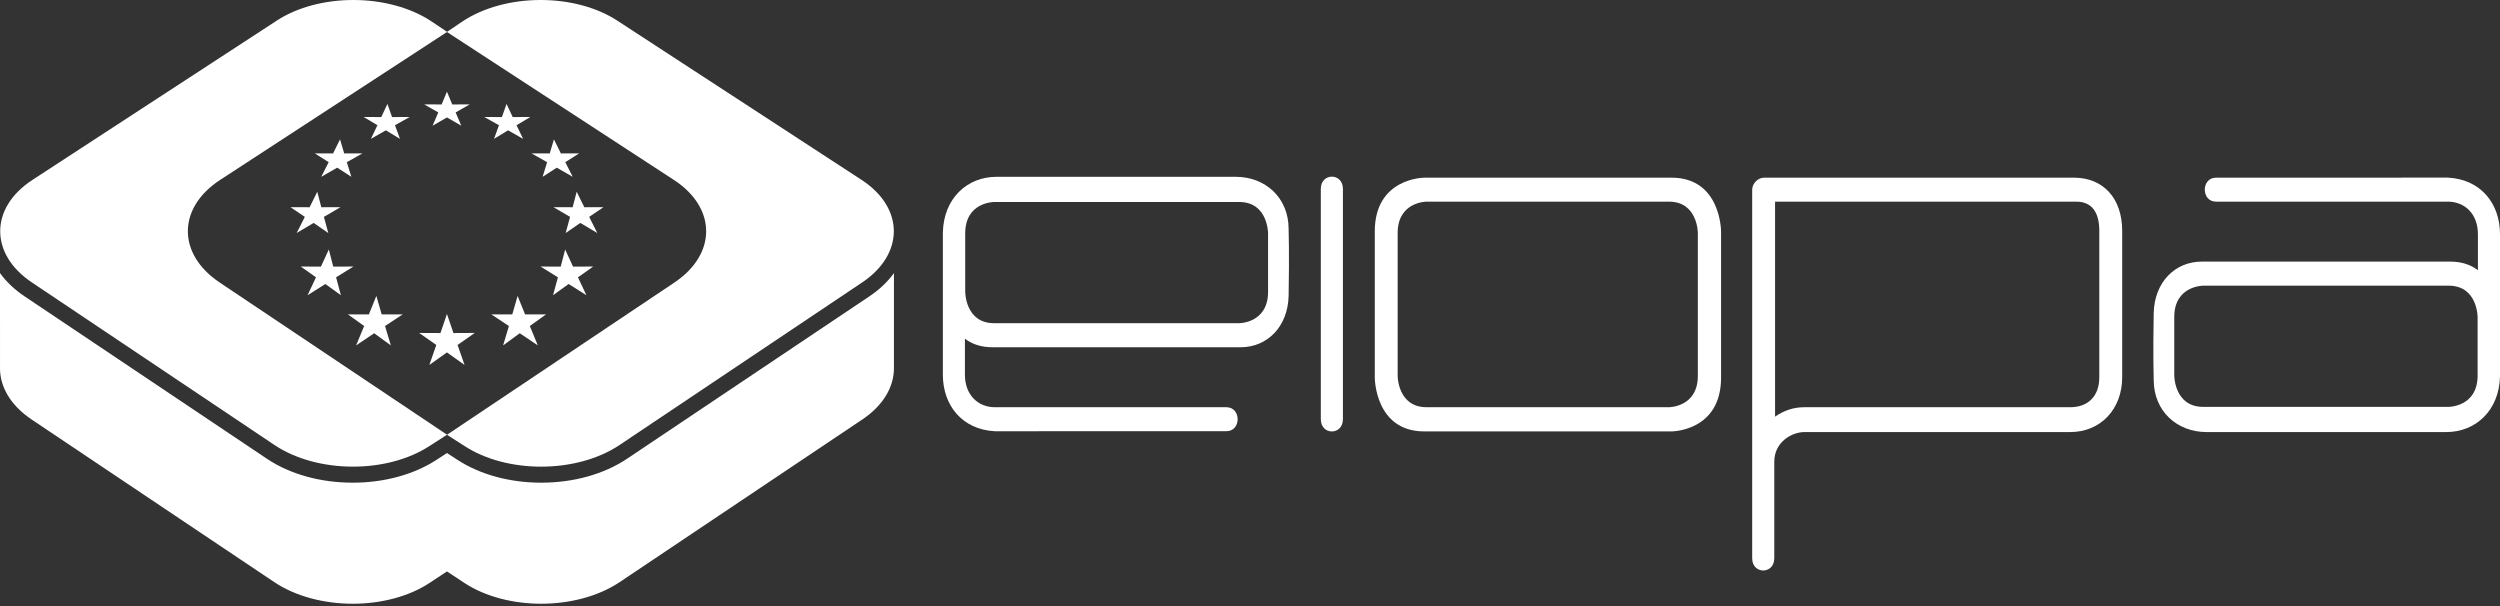 <svg width="165" height="40" viewBox="0 0 165 40" fill="none" xmlns="http://www.w3.org/2000/svg">
<rect x="0" y="0" width="165" height="40" fill="#333333" stroke="none"/>
<path d="M161.559 11.723L146.258 11.727C145.268 11.727 145.268 13.309 146.258 13.309H161.564C162.658 13.309 163.542 14.101 163.542 15.458V17.832C163.021 17.435 162.396 17.266 161.72 17.266H145.32C143.55 17.266 142.195 18.623 142.145 20.657C142.091 23.428 142.145 25.067 142.145 25.067C142.145 27.159 143.705 28.516 145.633 28.516H161.459C163.385 28.516 164.947 27.101 165 24.84V15.458C165 13.422 163.72 11.833 161.559 11.723ZM163.522 24.784C163.522 26.853 161.617 26.853 161.617 26.853H145.408C143.501 26.853 143.501 24.784 143.501 24.784V20.923C143.501 18.855 145.408 18.855 145.408 18.855H161.617C163.522 18.855 163.522 20.923 163.522 20.923V24.784Z" fill="white"/>
<path d="M136.886 11.727H116.426C116.009 11.727 115.644 12.123 115.644 12.518V36.846C115.644 37.921 117.102 37.921 117.102 36.846V30.48C117.102 29.148 118.288 28.517 119.081 28.517H136.626C138.656 28.517 140.064 26.99 140.064 24.899V15.232C140.063 13.085 138.813 11.727 136.886 11.727ZM138.553 24.898C138.553 26.142 137.824 26.877 136.626 26.877H119.081C118.352 26.877 117.727 27.103 117.154 27.499V13.31H136.939H137.042C138.084 13.31 138.554 14.044 138.554 15.232V24.898H138.553Z" fill="white"/>
<path d="M110.324 11.727H94.002C94.002 11.727 90.736 11.727 90.736 15.274V24.925C90.736 24.925 90.736 28.473 94.002 28.473H110.324C110.324 28.473 113.59 28.473 113.59 24.925V15.274C113.59 15.274 113.59 11.727 110.324 11.727ZM112.058 24.806C112.058 26.876 110.152 26.876 110.152 26.876H94.15C92.245 26.876 92.245 24.806 92.245 24.806V15.379C92.245 13.309 94.15 13.309 94.15 13.309H110.152C112.058 13.309 112.058 15.379 112.058 15.379V24.806Z" fill="white"/>
<path d="M88.632 27.67V12.464C88.632 11.39 87.174 11.39 87.174 12.464V27.67C87.174 28.744 88.632 28.744 88.632 27.67Z" fill="white"/>
<path d="M65.665 28.462L80.943 28.459C81.931 28.459 81.931 26.877 80.943 26.877H65.661C64.569 26.877 63.684 26.085 63.684 24.728V22.354C64.204 22.75 64.828 22.919 65.504 22.919H81.878C83.645 22.919 84.998 21.562 85.049 19.527C85.101 16.757 85.049 15.118 85.049 15.118C85.049 13.026 83.49 11.67 81.566 11.67H65.764C63.84 11.67 62.281 13.083 62.229 15.344V24.728C62.229 26.763 63.508 28.352 65.665 28.462ZM63.704 15.402C63.704 13.332 65.607 13.332 65.607 13.332H81.791C83.693 13.332 83.693 15.402 83.693 15.402V19.261C83.693 21.331 81.791 21.331 81.791 21.331H65.607C63.704 21.331 63.704 19.261 63.704 19.261V15.402Z" fill="white"/>
<path d="M14.53 11.873L29.504 2.111L29.497 2.106L29.504 2.101L28.505 1.43C27.084 0.478 25.198 0 23.318 0C21.488 0 19.659 0.453 18.265 1.362L2.142 11.873C0.71 12.805 0.001 14.049 0.014 15.291C0.025 16.502 0.719 17.714 2.104 18.641L18.109 29.366C19.529 30.319 21.414 30.798 23.293 30.798C25.126 30.798 26.955 30.345 28.347 29.435L29.504 28.693V28.692L14.493 18.642C11.686 16.761 11.703 13.716 14.53 11.873Z" fill="white"/>
<path d="M56.864 11.872L40.741 1.362C39.346 0.454 37.517 0 35.686 0C33.806 0 31.922 0.478 30.501 1.43L29.502 2.103L29.509 2.109L29.502 2.113L44.477 11.876C47.302 13.718 47.319 16.762 44.514 18.645L29.502 28.695L29.503 28.696H29.502L30.657 29.436C32.052 30.345 33.881 30.799 35.712 30.799C37.593 30.799 39.477 30.32 40.897 29.366L56.903 18.641C58.286 17.714 58.98 16.502 58.992 15.291C59.004 14.049 58.296 12.806 56.864 11.872Z" fill="white"/>
<path d="M59.001 18.025C58.591 18.589 58.055 19.106 57.388 19.553L41.384 30.278C39.865 31.295 37.855 31.857 35.721 31.857C33.647 31.857 31.685 31.321 30.197 30.353L29.5 29.899L28.804 30.353C27.316 31.321 25.356 31.857 23.281 31.857C21.147 31.857 19.134 31.296 17.616 30.278L1.613 19.553C0.947 19.106 0.41 18.589 0.001 18.025H0C0 19.985 0.001 24.246 0.001 24.25C-0.022 25.491 0.672 26.738 2.09 27.689L18.095 38.415C19.516 39.368 21.4 39.846 23.281 39.846C25.112 39.846 26.941 39.393 28.334 38.484L29.499 37.713L30.665 38.484C32.059 39.393 33.887 39.846 35.719 39.846C37.6 39.846 39.482 39.368 40.904 38.415L56.908 27.689C58.327 26.738 59.022 25.491 58.999 24.25C59.001 24.246 59.001 19.985 59.001 18.025Z" fill="white"/>
<path d="M29.499 6.049L29.849 6.894L31.002 6.89L30.071 7.42L30.446 8.298L29.499 7.75L28.551 8.298L28.926 7.42L27.997 6.89L29.148 6.894L29.499 6.049Z" fill="white"/>
<path d="M29.499 20.723L29.927 21.981L31.334 21.974L30.199 22.767L30.66 24.086L29.499 23.259L28.336 24.086L28.797 22.767L27.664 21.975L29.07 21.981L29.499 20.723Z" fill="white"/>
<path d="M25.57 6.859L25.875 7.726L27.041 7.721L26.069 8.264L26.397 9.165L25.469 8.601L24.479 9.165L24.91 8.264L24 7.721L25.165 7.726L25.57 6.859Z" fill="white"/>
<path d="M22.442 9.199L22.717 10.127L23.923 10.122L22.891 10.704L23.189 11.669L22.255 11.066L21.202 11.67L21.692 10.704L20.776 10.122L21.981 10.127L22.442 9.199Z" fill="white"/>
<path d="M20.94 12.656L21.207 13.678L22.473 13.673L21.377 14.314L21.668 15.38L20.701 14.713L19.579 15.38L20.118 14.314L19.17 13.673L20.434 13.678L20.94 12.656Z" fill="white"/>
<path d="M21.702 16.467L21.994 17.597L23.326 17.591L22.181 18.303L22.499 19.484L21.473 18.744L20.299 19.485L20.855 18.303L19.851 17.591L21.181 17.597L21.702 16.467Z" fill="white"/>
<path d="M24.839 19.531L25.191 20.752L26.577 20.748L25.413 21.517L25.795 22.796L24.696 21.994L23.505 22.796L24.034 21.517L22.96 20.748L24.345 20.752L24.839 19.531Z" fill="white"/>
<path d="M33.432 6.859L33.127 7.726L31.96 7.721L32.932 8.264L32.606 9.165L33.532 8.601L34.524 9.165L34.092 8.264L35.002 7.721L33.837 7.726L33.432 6.859Z" fill="white"/>
<path d="M36.559 9.199L36.283 10.127L35.078 10.122L36.109 10.704L35.813 11.669L36.746 11.066L37.8 11.67L37.309 10.704L38.224 10.122L37.019 10.127L36.559 9.199Z" fill="white"/>
<path d="M38.062 12.656L37.794 13.678L36.527 13.673L37.625 14.314L37.334 15.38L38.3 14.713L39.422 15.38L38.885 14.314L39.831 13.673L38.565 13.678L38.062 12.656Z" fill="white"/>
<path d="M37.3 16.467L37.008 17.597L35.675 17.591L36.822 18.303L36.502 19.484L37.529 18.744L38.703 19.485L38.146 18.303L39.151 17.591L37.82 17.597L37.3 16.467Z" fill="white"/>
<path d="M34.162 19.531L33.81 20.752L32.425 20.748L33.587 21.517L33.206 22.796L34.305 21.994L35.496 22.796L34.968 21.517L36.041 20.748L34.656 20.752L34.162 19.531Z" fill="white"/>
</svg>
